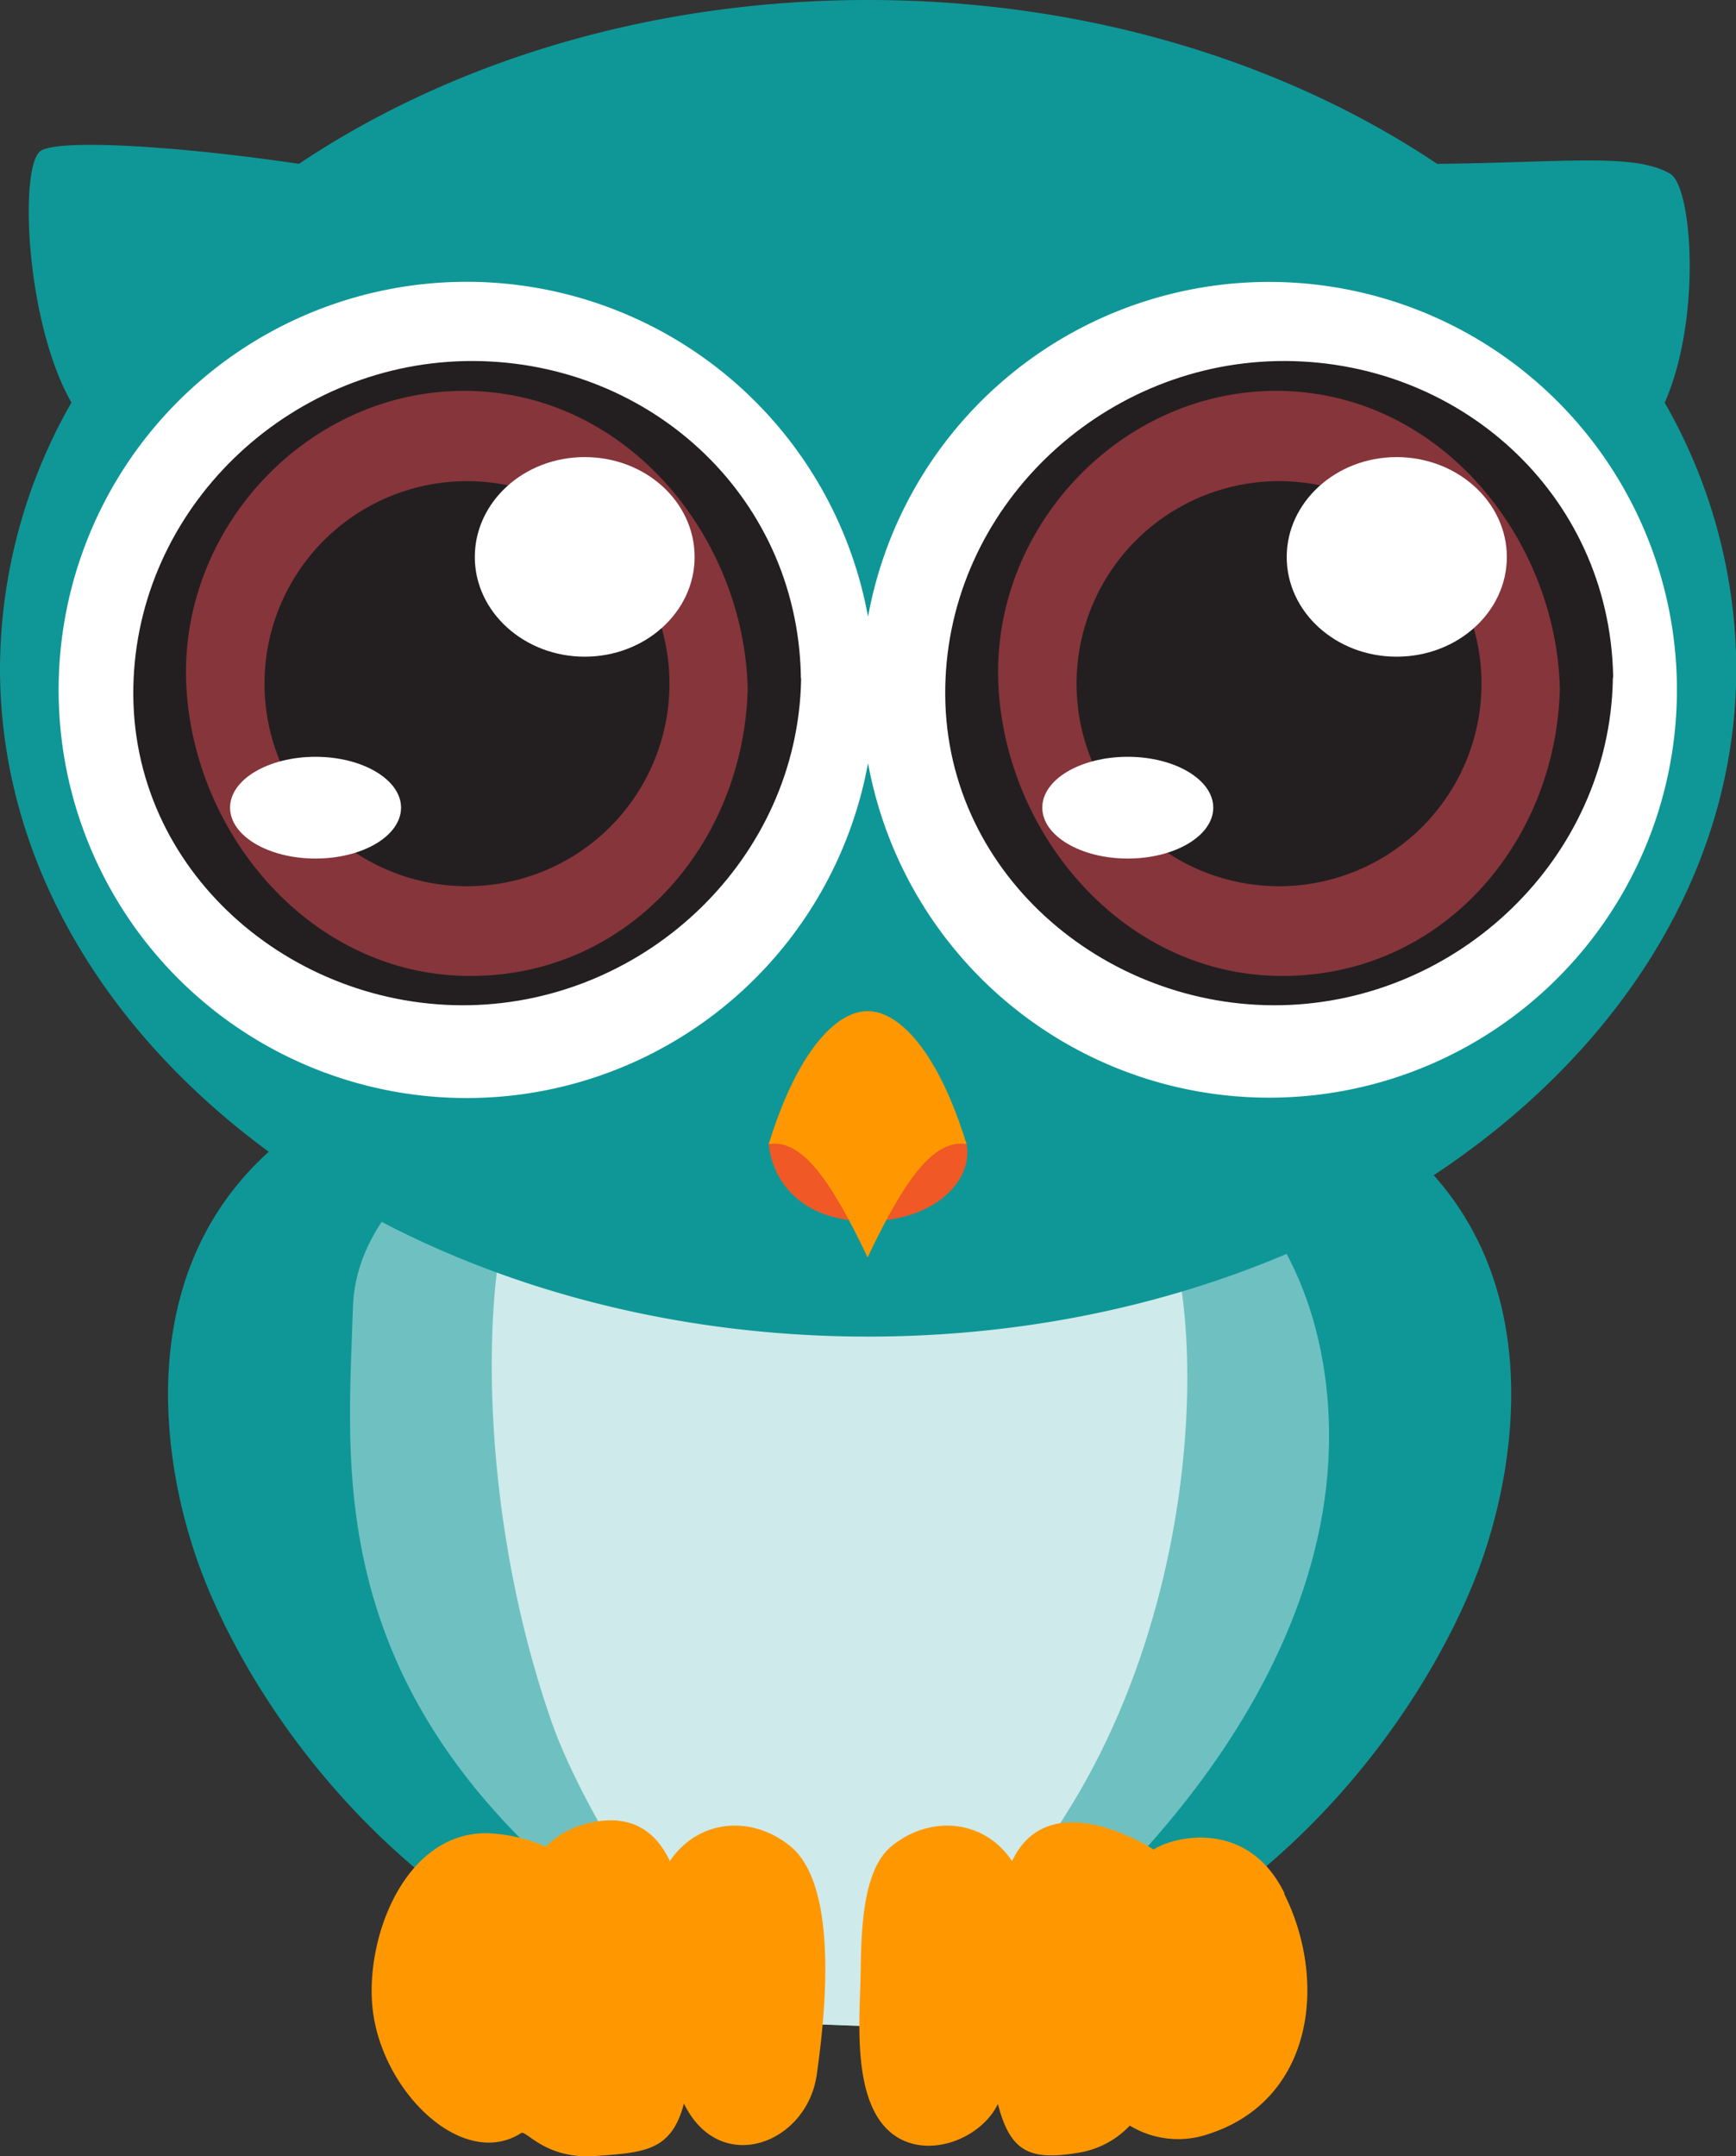 <svg id="hibou_copy" data-name="hibou copy" xmlns="http://www.w3.org/2000/svg" viewBox="0 0 284.31 353.05">
  <rect x="0" y="0" width="284.31" height="353.05" fill="#333333" stroke="none"/>
  <defs>
    <style>
      .cls-1 {
        fill: #0f9797;
      }

      .cls-2 {
        fill: #6fc1c1;
      }

      .cls-3 {
        fill: #cfeaea;
      }

      .cls-4 {
        fill: #fff;
      }

      .cls-5 {
        fill: #f05825;
      }

      .cls-6 {
        fill: #ff9800;
      }

      .cls-7 {
        fill: #86353b;
      }

      .cls-8 {
        fill: #231f20;
      }
    </style>
  </defs>
  <g>
    <path class="cls-1" d="M426,428.8c47.73-12.67,72.41-50.65,80.65-72.37,6.52-17.23,10.7-46.14-8.24-66.06s-40.32-10.87-51-11.76H356.86c-10.69.89-32.11-8.16-51,11.76s-14.74,48.83-8.23,66.06c8.23,21.72,32.92,59.7,80.69,72.37Z" transform="translate(-264.64 -99.07)"/>
    <path class="cls-2" d="M322.44,313.15c-.85,28.71-6.36,70.82,57.61,110.39,13.18,8.17,31.28,10.87,47.74,0s61.82-52.31,53.51-101.36C467.79,242.62,323.81,265.08,322.44,313.15Z" transform="translate(-264.64 -99.07)"/>
    <path class="cls-3" d="M448.19,291.18c-9.6,0-85.09-2.15-94.7-2.15-8.62,0-13.88,47.78,1.44,91.83,5.67,16.25,22.21,40.49,30.86,49.5,0,0,33,0,28.7,2.14,6.25-3.11,13.58-19,24.38-35.85C467,352.79,461.47,291.18,448.19,291.18Z" transform="translate(-264.64 -99.07)"/>
    <g>
      <path class="cls-1" d="M538.17,127.52c-5.84-3.43-17.12-1.84-38.16-1.62-24.95-16.7-57.53-26.83-93.21-26.83s-68.24,10.13-93.2,26.83c-18.81-2.82-39.91-4.26-42.46-2-3.32,3-2.26,28,5.2,41.08a88.17,88.17,0,0,0-11.7,43.5c0,60.44,63.65,109.43,142.16,109.43S549,268.91,549,208.47A88.27,88.27,0,0,0,537.27,165C543.36,151.18,541.79,129.64,538.17,127.52Z" transform="translate(-264.64 -99.07)"/>
      <path class="cls-4" d="M472.47,145.23a66.77,66.77,0,0,0-65.67,54.83,66.82,66.82,0,1,0,0,23.94,66.78,66.78,0,1,0,65.67-78.77Z" transform="translate(-264.64 -99.07)"/>
      <g>
        <path class="cls-5" d="M390.54,286.39c.56,5.92,5.2,12.62,16.19,12.62s17.36-6.7,16.2-12.62S394,277.67,390.54,286.39Z" transform="translate(-264.64 -99.07)"/>
        <path class="cls-6" d="M406.73,264.62c5.22,0,11.58,6.71,16.2,21.77-5.19-.81-9.83,5.13-16.2,18.55-6.37-13.42-11-19.36-16.19-18.55C395.17,271.33,401.53,264.62,406.73,264.62Z" transform="translate(-264.64 -99.07)"/>
      </g>
      <g>
        <g>
          <path class="cls-7" d="M391.46,211a50.35,50.35,0,1,1-50.32-50.33A50.35,50.35,0,0,1,391.46,211Z" transform="translate(-264.64 -99.07)"/>
          <path class="cls-8" d="M387.1,211.55c-.52,25.71-19.73,47.85-46.34,47.3-25.22-.49-44.12-22.93-45.58-47-1.59-26.24,20.13-49.29,46.31-48.78s45.13,24.25,45.61,49c0,2.67,8.77,1,8.7-2.33-.59-29.94-25.52-52.14-55-51.55-29.09.59-53.72,24.09-54.32,53.3-.62,30.22,25.94,52.73,55.05,52.16s53.75-24.1,54.31-53.31C395.87,206.87,387.15,208.74,387.1,211.55Z" transform="translate(-264.64 -99.07)"/>
        </g>
        <path class="cls-8" d="M374.28,211a33.16,33.16,0,1,1-33.14-33.15A33.15,33.15,0,0,1,374.28,211Z" transform="translate(-264.64 -99.07)"/>
        <path class="cls-4" d="M330.32,231.3c0,4.62-6.27,8.34-14,8.34s-14-3.72-14-8.34,6.29-8.32,14-8.32S330.32,226.73,330.32,231.3Z" transform="translate(-264.64 -99.07)"/>
        <path class="cls-4" d="M378.4,190.27c0,9-8.09,16.32-18,16.32s-18-7.33-18-16.32,8-16.36,18-16.36S378.4,181.25,378.4,190.27Z" transform="translate(-264.64 -99.07)"/>
      </g>
      <g>
        <g>
          <path class="cls-7" d="M524.46,211a50.35,50.35,0,1,1-50.32-50.33A50.35,50.35,0,0,1,524.46,211Z" transform="translate(-264.64 -99.07)"/>
          <path class="cls-8" d="M520.11,211.55c-.51,25.71-19.74,47.85-46.35,47.3-25.21-.49-44.11-22.93-45.58-47-1.6-26.24,20.15-49.29,46.31-48.78s45.11,24.25,45.62,49c.06,2.67,8.78,1,8.72-2.33-.62-29.94-25.54-52.14-55.07-51.55-29.08.59-53.74,24.09-54.31,53.3-.62,30.22,25.93,52.73,55,52.16s53.75-24.1,54.33-53.31C528.89,206.87,520.17,208.74,520.11,211.55Z" transform="translate(-264.64 -99.07)"/>
        </g>
        <path class="cls-8" d="M507.27,211a33.16,33.16,0,1,1-33.13-33.15A33.15,33.15,0,0,1,507.27,211Z" transform="translate(-264.64 -99.07)"/>
        <path class="cls-4" d="M463.34,231.3c0,4.62-6.3,8.34-14,8.34s-14-3.72-14-8.34,6.28-8.32,14-8.32S463.34,226.73,463.34,231.3Z" transform="translate(-264.64 -99.07)"/>
        <path class="cls-4" d="M511.42,190.27c0,9-8.08,16.32-18.05,16.32s-18-7.33-18-16.32,8.07-16.36,18-16.36S511.42,181.25,511.42,190.27Z" transform="translate(-264.64 -99.07)"/>
      </g>
    </g>
    <g>
      <path class="cls-6" d="M394.16,401.42c-6.17-5.11-15-4.7-19.82,2.36-3-6.43-8.38-7.9-14.94-5.74a14.38,14.38,0,0,0-5.37,3.37,26.88,26.88,0,0,0-9.52-2.19c-13.89-.23-20.49,18-18.72,29.71,2,13.24,14.87,25.35,24.21,19.38.83-.52,4,4.39,12.29,3.75,7.94-.57,12.32-.83,14.36-8.58,5.84,12,20.13,6.66,21.75-4.72,1.27-8.93,3.8-30.6-4.24-37.34" transform="translate(-264.64 -99.07)"/>
      <path class="cls-6" d="M475,409.06c-6-12.31-18.27-9.3-21.43-7.16,0,0-17-11.19-23.18,1.88-4.75-7.06-13.68-7.47-19.83-2.36-5.18,4.35-4.83,16-5,22-.2,7.16-1.22,20,5.2,25,5.59,4.35,14.48.94,17.31-4.86,2,7.75,5.15,9.31,13,8a14.7,14.7,0,0,0,8.6-4.47,15.23,15.23,0,0,0,12.86,1.39c17.28-5.55,19.56-25.08,12.43-39.33" transform="translate(-264.64 -99.07)"/>
    </g>
  </g>
</svg>
